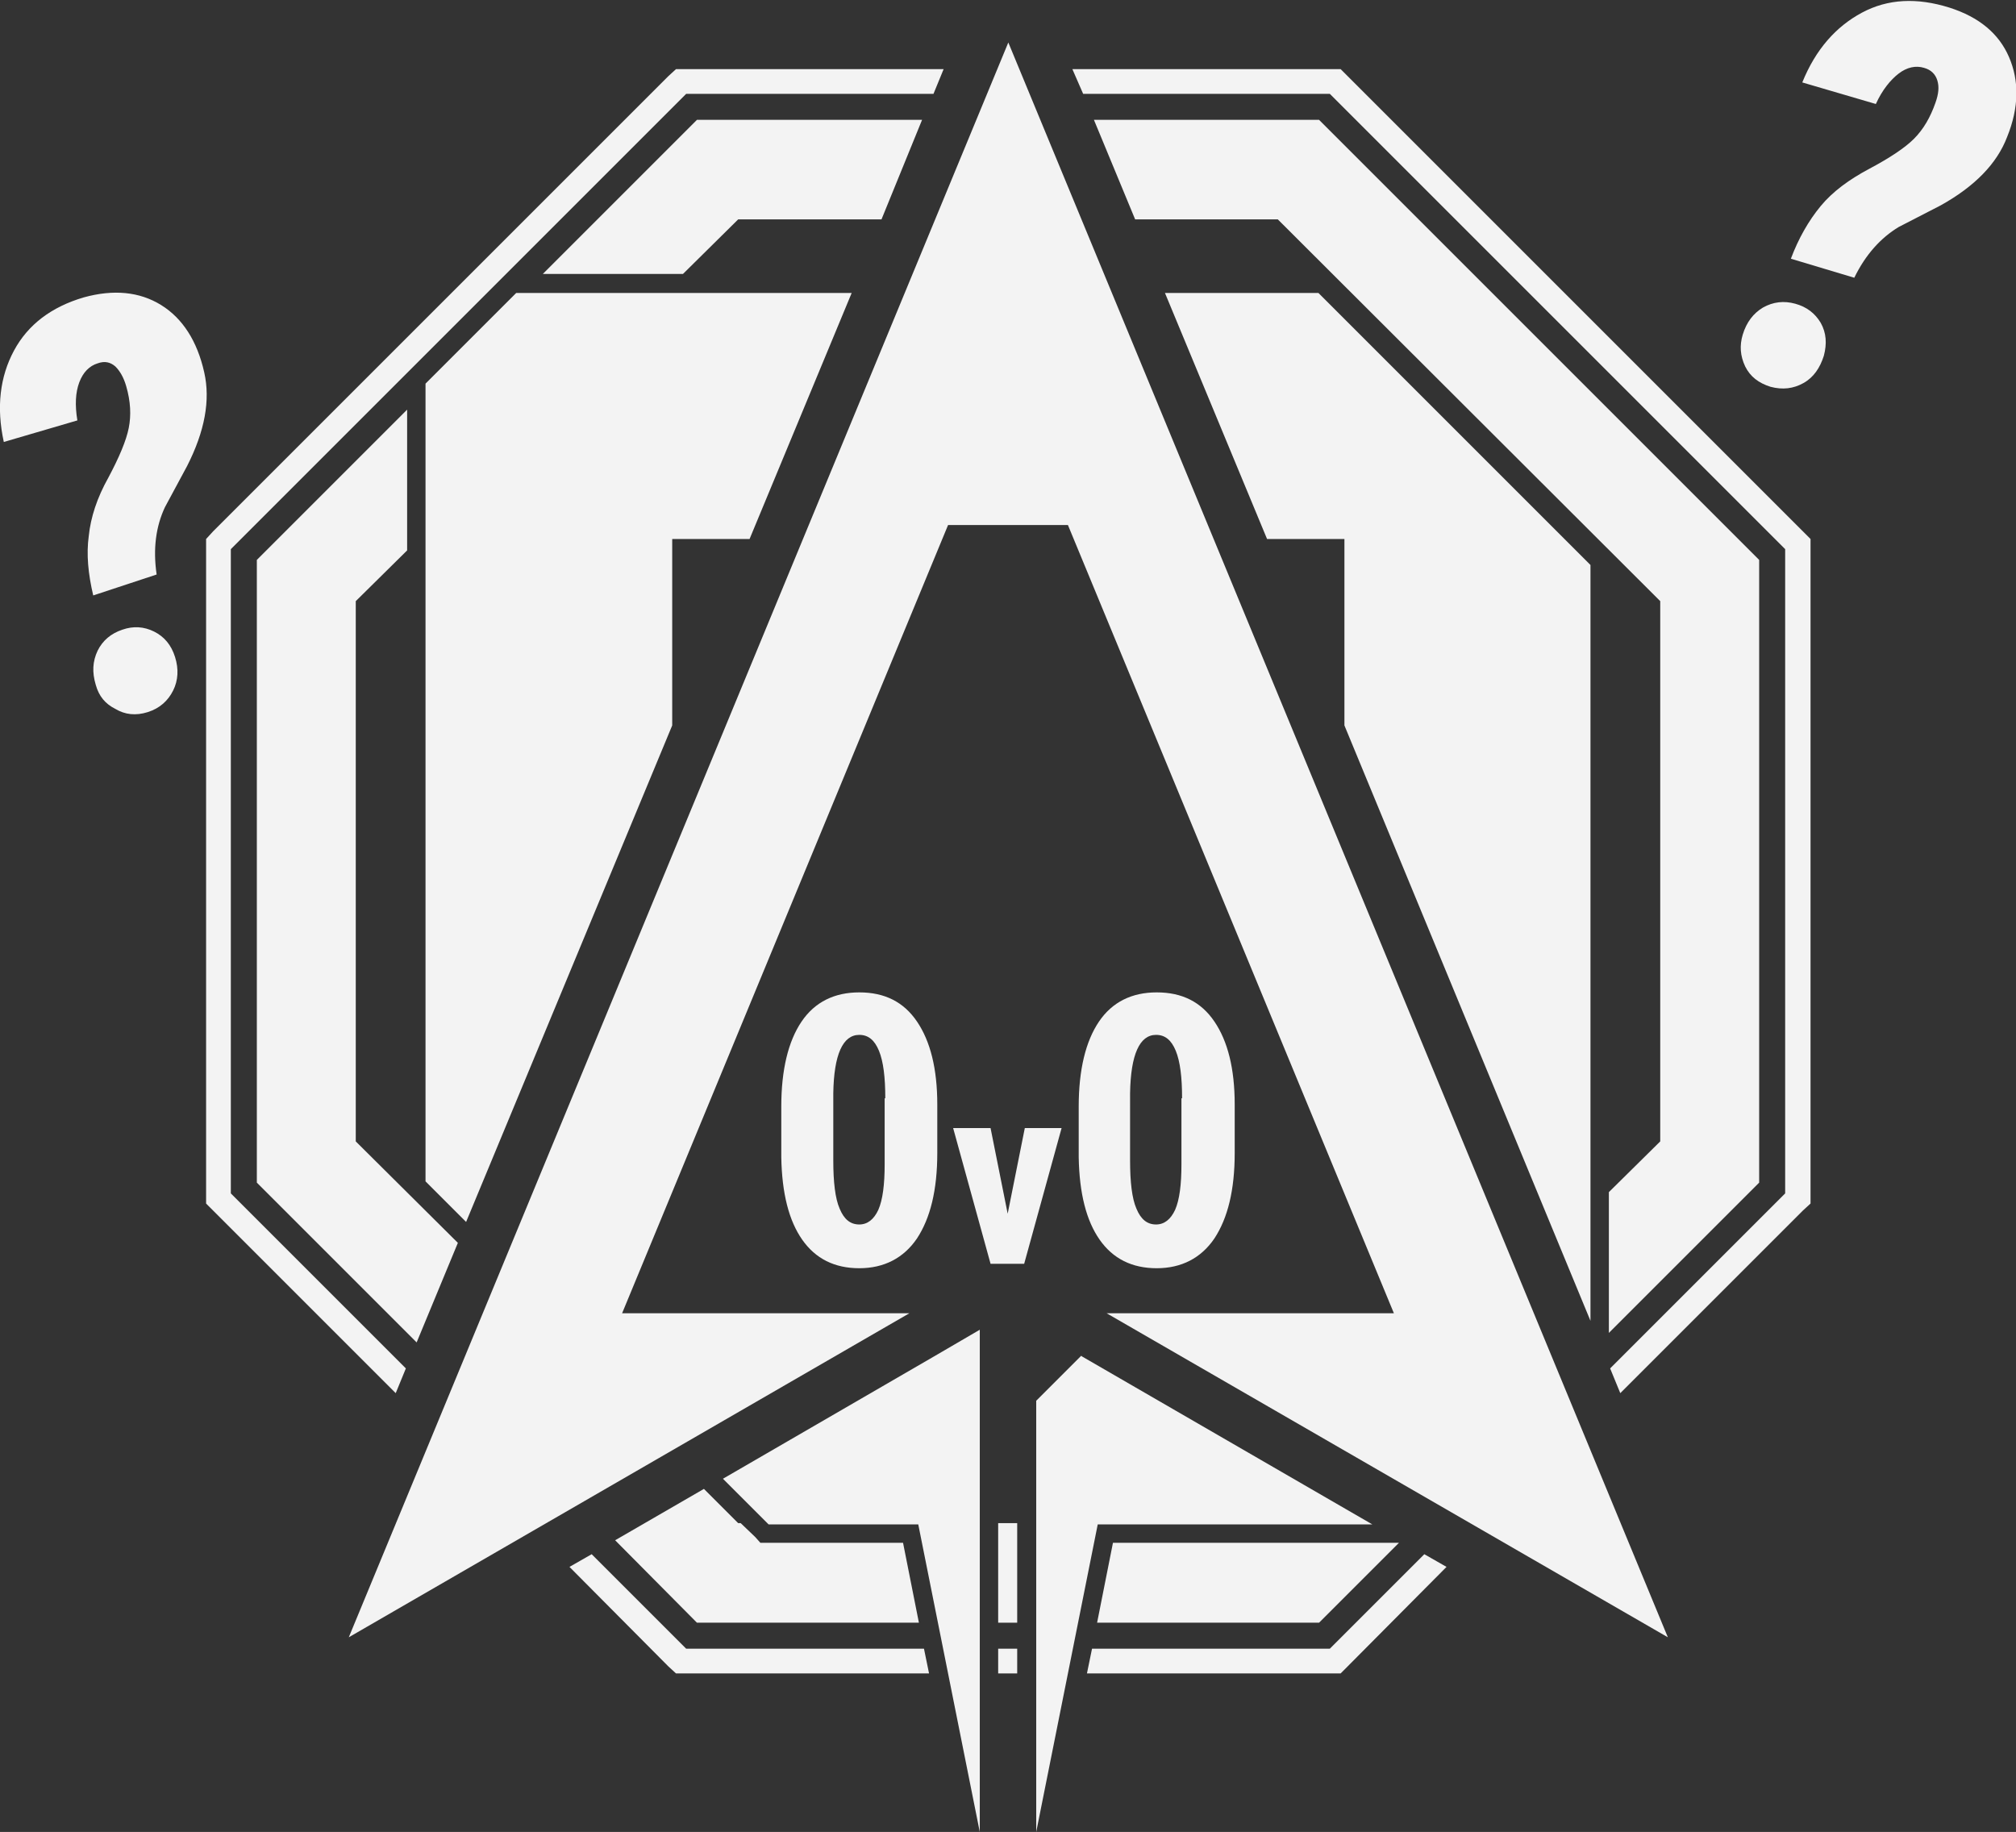 <?xml version="1.0" encoding="utf-8"?>
<!-- Generator: Adobe Illustrator 24.0.1, SVG Export Plug-In . SVG Version: 6.00 Build 0)  -->
<svg version="1.1" id="Layer_1" xmlns="http://www.w3.org/2000/svg" xmlns:xlink="http://www.w3.org/1999/xlink" x="0px" y="0px"
	 viewBox="0 0 317.9 288.9" style="enable-background:new 0 0 317.9 288.9;" xml:space="preserve">
<rect x="0" y="0" width="317.9" height="288.9" fill="#333333" stroke="none"/>
<style type="text/css">
	.st0{fill:#F3F3F3;}
</style>
<g>
	<g>
		<path class="st0" d="M282.4,40.8c1.2-3.2,2.8-6,4.7-8.3c1.9-2.3,4.5-4.2,7.7-5.9c3.2-1.7,5.6-3.3,7-4.7c1.5-1.5,2.6-3.4,3.4-5.7
			c0.5-1.4,0.6-2.5,0.3-3.5c-0.3-1-1-1.7-2.1-2c-1.3-0.4-2.7-0.1-4,0.9s-2.6,2.6-3.6,4.8l-11.6-3.4c2.1-5.2,5.3-8.8,9.4-11
			s8.7-2.4,13.8-0.8c4.7,1.5,7.8,4.1,9.4,7.8s1.6,7.9-0.3,12.6c-1.6,4.2-5.1,7.8-10.5,10.8l-6.6,3.4c-2.8,1.7-5.2,4.3-7,8
			L282.4,40.8z M274.8,52.8c0.6-2,1.7-3.4,3.2-4.3c1.6-0.9,3.3-1.1,5.1-0.6c1.8,0.5,3.1,1.5,4,3c0.9,1.6,1,3.3,0.5,5.2
			c-0.6,1.9-1.6,3.4-3.2,4.3c-1.6,0.9-3.3,1.1-5.2,0.6c-1.9-0.6-3.2-1.6-4-3.2C274.4,56.1,274.3,54.5,274.8,52.8z"/>
		<path class="st0" d="M14.7,93.9c-0.8-3.4-1.1-6.5-0.7-9.4c0.3-2.9,1.3-6,3.1-9.2c1.7-3.2,2.8-5.8,3.2-7.8s0.3-4.2-0.4-6.6
			c-0.4-1.4-1-2.4-1.7-3.1c-0.8-0.7-1.7-0.9-2.8-0.5c-1.3,0.4-2.3,1.4-2.9,3c-0.6,1.6-0.7,3.6-0.3,6L0.6,69.7
			C-0.6,64.2,0,59.4,2.2,55.3s5.9-6.9,11-8.4c4.7-1.3,8.8-0.9,12.2,1.2c3.4,2.1,5.7,5.7,6.8,10.6c1,4.4,0.1,9.3-2.7,14.8l-3.5,6.5
			c-1.4,3-1.9,6.5-1.3,10.6L14.7,93.9z M15.1,108c-0.6-2-0.5-3.7,0.3-5.4c0.8-1.6,2.1-2.7,3.9-3.3c1.7-0.6,3.4-0.5,5,0.3
			c1.6,0.8,2.7,2.1,3.3,4c0.6,1.9,0.5,3.7-0.3,5.3s-2.1,2.8-4,3.4c-1.9,0.6-3.6,0.4-5.1-0.5C16.6,111,15.6,109.8,15.1,108z"/>
	</g>
	<g>
		<polygon class="st0" points="220.6,243.3 175.5,243.3 173,255.9 208,255.9 		"/>
		<polygon class="st0" points="144.9,255.9 142.4,243.3 121.2,243.3 119.9,243.3 119.1,242.4 116.8,240.2 116.4,240.2 111,234.8 
			97,242.9 109.9,255.9 		"/>
		<polygon class="st0" points="40.5,88.3 40.5,186.5 65.7,211.7 72.2,196 56.1,180 56.1,94.8 64.2,86.8 64.2,64.6 		"/>
		<rect x="157.4" y="240.2" class="st0" width="3" height="15.7"/>
		<rect x="157.4" y="260" class="st0" width="3" height="3.9"/>
		<polygon class="st0" points="64,215.8 36.4,188.2 36.4,86.6 108.2,14.8 147.2,14.8 148.8,10.9 108.2,10.9 106.6,10.9 105.4,12 
			33.6,83.8 32.5,85 32.5,86.6 32.5,188.2 32.5,189.8 33.6,190.9 62.4,219.7 		"/>
		<polygon class="st0" points="284.3,83.8 212.5,12 211.4,10.9 209.7,10.9 169.1,10.9 170.8,14.8 209.7,14.8 281.5,86.6 
			281.5,188.2 253.9,215.8 255.5,219.7 284.3,190.9 285.5,189.8 285.5,188.2 285.5,86.6 285.5,85 		"/>
		<polygon class="st0" points="224.6,245.1 209.7,260 172.2,260 171.4,263.9 209.7,263.9 211.4,263.9 212.5,262.8 228.1,247.1 		"/>
		<polygon class="st0" points="85.6,43.2 107.7,43.2 116.4,34.6 139,34.6 145.4,18.9 109.9,18.9 		"/>
		<polygon class="st0" points="145.7,260 108.2,260 93.3,245.1 89.8,247.1 105.4,262.8 106.6,263.9 108.2,263.9 146.5,263.9 		"/>
		<polygon class="st0" points="277.4,88.3 208,18.9 172.5,18.9 179,34.6 201.5,34.6 261.8,94.8 261.8,180 253.7,188 253.7,210.2 
			277.4,186.5 		"/>
	</g>
	<g>
		<path class="st0" d="M199.8,85H212v29.4l38.8,93.9V89.1c-16.7-16.7-26.1-26.1-42.9-42.9h-24.2L199.8,85z"/>
		<path class="st0" d="M106,114.4V85h12.2l16.1-38.8H81.4c-5.6,5.6-8.7,8.7-14.3,14.3v125.8c2.2,2.2,4.4,4.4,6.4,6.4L106,114.4z"/>
		<path class="st0" d="M170.6,213.9l-0.1-0.1c-2.2,2.2-4.4,4.4-7.1,7.1v68l9.7-48.5h43.3L170.6,213.9z"/>
		<path class="st0" d="M147.3,213.9l-33.3,19.3c2.3,2.3,4.7,4.7,7.2,7.2h23.6l9.7,48.5v-79.2L147.3,213.9z"/>
	</g>
	<polygon id="A_1_" class="st0" points="263,258.2 159,6.7 55,258.2 143.4,207.1 98.1,207.1 149.5,82.8 159,82.8 168.4,82.8 
		219.8,207.1 174.5,207.1 	"/>
	<path class="st0" d="M147.8,181.8c0,5.9-1.1,10.3-3.2,13.5c-2.1,3.1-5.2,4.7-9.1,4.7c-3.9,0-6.9-1.5-9-4.5c-2.1-3-3.2-7.3-3.3-13
		v-8c0-5.8,1.1-10.3,3.2-13.4c2.1-3.1,5.2-4.6,9.1-4.6c4,0,7,1.5,9.1,4.6c2.1,3.1,3.2,7.4,3.2,13.1V181.8z M139.6,173.2
		c0-3.3-0.3-5.8-1-7.5c-0.7-1.7-1.7-2.5-3.1-2.5c-2.6,0-4,3.1-4.1,9.2V183c0,3.4,0.3,6,1,7.6c0.7,1.7,1.7,2.5,3.1,2.5
		c1.3,0,2.3-0.8,3-2.3c0.7-1.6,1-4,1-7.2V173.2z"/>
	<path class="st0" d="M158.9,191.4l2.7-13.5h5.8l-5.9,21.4h-5.3l-5.9-21.4h5.9L158.9,191.4z"/>
	<path class="st0" d="M194.7,181.8c0,5.9-1.1,10.3-3.2,13.5c-2.1,3.1-5.2,4.7-9.1,4.7c-3.9,0-6.9-1.5-9-4.5c-2.1-3-3.2-7.3-3.3-13
		v-8c0-5.8,1.1-10.3,3.2-13.4c2.1-3.1,5.2-4.6,9.1-4.6c4,0,7,1.5,9.1,4.6c2.1,3.1,3.2,7.4,3.2,13.1V181.8z M186.4,173.2
		c0-3.3-0.3-5.8-1-7.5c-0.7-1.7-1.7-2.5-3.1-2.5c-2.6,0-4,3.1-4.1,9.2V183c0,3.4,0.3,6,1,7.6c0.7,1.7,1.7,2.5,3.1,2.5
		c1.3,0,2.3-0.8,3-2.3c0.7-1.6,1-4,1-7.2V173.2z"/>
</g>
</svg>
